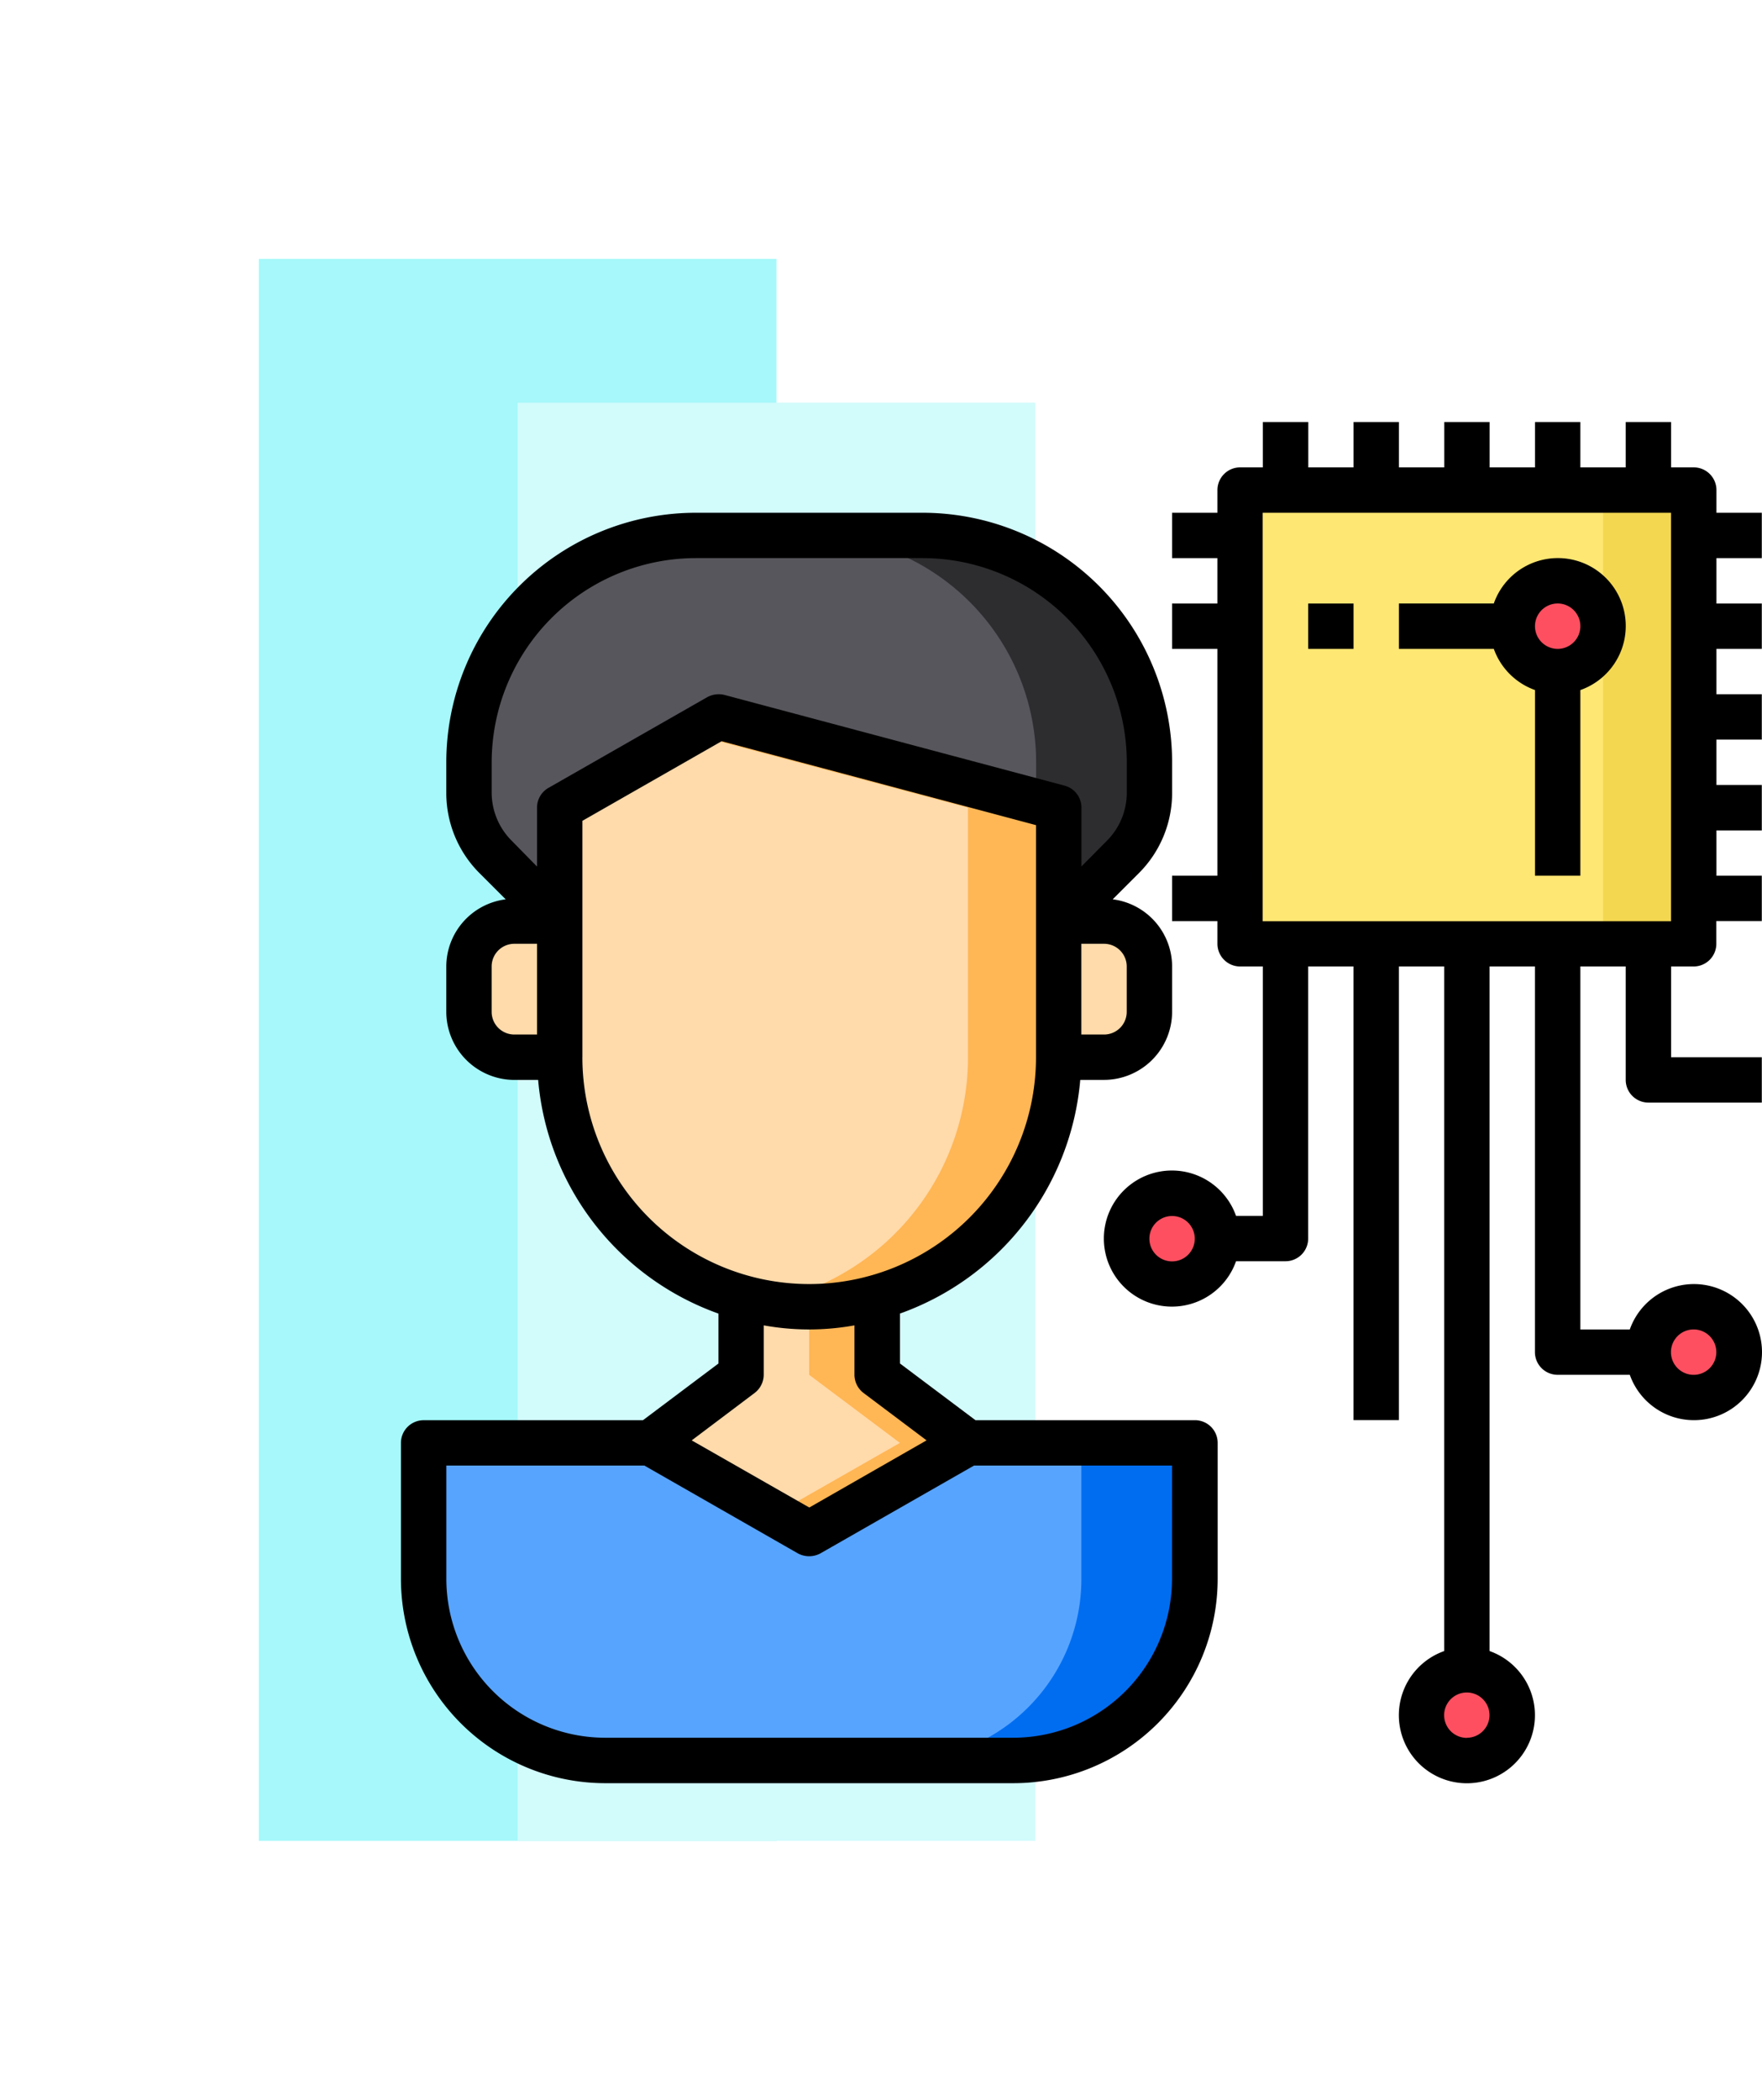 <svg xmlns="http://www.w3.org/2000/svg" xmlns:xlink="http://www.w3.org/1999/xlink" width="61.27" height="73" viewBox="0 0 61.27 73">
  <defs>
    <filter id="Rectángulo_401320" x="0" y="0" width="36" height="73" filterUnits="userSpaceOnUse">
      <feOffset dy="3" input="SourceAlpha"/>
      <feGaussianBlur stdDeviation="3" result="blur"/>
      <feFlood flood-opacity="0.161"/>
      <feComposite operator="in" in2="blur"/>
      <feComposite in="SourceGraphic"/>
    </filter>
    <filter id="Rectángulo_401321" x="9" y="5" width="36" height="68" filterUnits="userSpaceOnUse">
      <feOffset dy="3" input="SourceAlpha"/>
      <feGaussianBlur stdDeviation="3" result="blur-2"/>
      <feFlood flood-opacity="0.161"/>
      <feComposite operator="in" in2="blur-2"/>
      <feComposite in="SourceGraphic"/>
    </filter>
  </defs>
  <g id="Grupo_1108319" data-name="Grupo 1108319" transform="translate(-181.73 -2027)">
    <g transform="matrix(1, 0, 0, 1, 181.73, 2027)" filter="url(#Rectángulo_401320)">
      <rect id="Rectángulo_401320-2" data-name="Rectángulo 401320" width="18" height="55" transform="translate(9 6)" fill="#a6f8fa"/>
    </g>
    <g transform="matrix(1, 0, 0, 1, 181.73, 2027)" filter="url(#Rectángulo_401321)">
      <rect id="Rectángulo_401321-2" data-name="Rectángulo 401321" width="18" height="50" transform="translate(18 11)" fill="#d2fbfc"/>
    </g>
    <g id="artificial_intelligence" data-name="artificial intelligence" transform="translate(193.672 2039.672)">
      <path id="Trazado_896968" data-name="Trazado 896968" d="M39,5H54.774V20.774H39Z" transform="translate(-7.818 -0.634)" fill="#ffe773"/>
      <path id="Trazado_896969" data-name="Trazado 896969" d="M55,5h3.155V20.774H55Z" transform="translate(-11.199 -0.634)" fill="#f3d750"/>
      <g id="Grupo_1107639" data-name="Grupo 1107639" transform="translate(27.356 7.069)">
        <circle id="Elipse_11530" data-name="Elipse 11530" cx="1.585" cy="1.585" r="1.585" transform="translate(17.961 25.356)" fill="#fe4f60"/>
        <circle id="Elipse_11531" data-name="Elipse 11531" cx="1.585" cy="1.585" r="1.585" transform="translate(13.735 0)" fill="#fe4f60"/>
        <circle id="Elipse_11532" data-name="Elipse 11532" cx="1.585" cy="1.585" r="1.585" transform="translate(10.565 38.034)" fill="#fe4f60"/>
        <circle id="Elipse_11533" data-name="Elipse 11533" cx="1.585" cy="1.585" r="1.585" transform="translate(0 22.187)" fill="#fe4f60"/>
      </g>
      <path id="Trazado_896970" data-name="Trazado 896970" d="M29.816,47v4.732a6.31,6.31,0,0,1-6.31,6.31H9.31A6.31,6.31,0,0,1,3,51.732V47h7.887l5.521,3.155L21.929,47Z" transform="translate(-0.211 -9.509)" fill="#57a4ff"/>
      <path id="Trazado_896971" data-name="Trazado 896971" d="M34.253,47v4.732a6.31,6.31,0,0,1-6.31,6.31H24a6.31,6.31,0,0,0,6.31-6.31V47Z" transform="translate(-4.649 -9.509)" fill="#006df0"/>
      <path id="Trazado_896972" data-name="Trazado 896972" d="M34.155,25.577v1.577a1.582,1.582,0,0,1-1.577,1.577H31V24h1.577a1.582,1.582,0,0,1,1.577,1.577Z" transform="translate(-6.128 -4.649)" fill="#ffdaaa"/>
      <path id="Trazado_896973" data-name="Trazado 896973" d="M28.661,14.887v1.057a3.155,3.155,0,0,1-.923,2.232l-2.232,2.232V16.464L13.676,13.31,8.155,16.464v3.943L5.923,18.176A3.155,3.155,0,0,1,5,15.944V14.887A7.887,7.887,0,0,1,12.887,7h7.887a7.887,7.887,0,0,1,7.887,7.887Z" transform="translate(-0.634 -1.057)" fill="#57565c"/>
      <path id="Trazado_896974" data-name="Trazado 896974" d="M31.83,14.887v1.057a3.155,3.155,0,0,1-.923,2.232l-2.232,2.232V16.464l-.8-.213c.008-.1.016-.205.016-.308V14.887A7.887,7.887,0,0,0,20,7h3.943a7.887,7.887,0,0,1,7.887,7.887Z" transform="translate(-3.804 -1.057)" fill="#2d2d30"/>
      <path id="Trazado_896975" data-name="Trazado 896975" d="M26.351,18.155V26.83A8.676,8.676,0,0,1,9,26.83V18.155L14.521,15Z" transform="translate(-1.479 -2.747)" fill="#ffdaaa"/>
      <path id="Trazado_896976" data-name="Trazado 896976" d="M27.562,18.155V26.83a8.664,8.664,0,0,1-6.31,8.344,8.367,8.367,0,0,1-2.366.331,8.045,8.045,0,0,1-1.577-.15,5.442,5.442,0,0,0,.789-.181,8.664,8.664,0,0,0,6.31-8.344V18.155L14.73,15.576l1-.576Z" transform="translate(-2.69 -2.747)" fill="#ffb655"/>
      <path id="Trazado_896977" data-name="Trazado 896977" d="M24.042,45.643,18.521,48.8,13,45.643l3.155-2.366v-2.7a8.616,8.616,0,0,0,4.732,0v2.7Z" transform="translate(-2.324 -8.152)" fill="#ffdaaa"/>
      <path id="Trazado_896978" data-name="Trazado 896978" d="M25.2,45.643,19.683,48.8,18.5,48.12l4.338-2.476-3.155-2.366V40.911a8.367,8.367,0,0,0,2.366-.331v2.7Z" transform="translate(-3.487 -8.152)" fill="#ffb655"/>
      <path id="Trazado_896979" data-name="Trazado 896979" d="M8.155,24v4.732H6.577A1.582,1.582,0,0,1,5,27.155V25.577A1.582,1.582,0,0,1,6.577,24Z" transform="translate(-0.634 -4.649)" fill="#ffdaaa"/>
      <path id="Trazado_896980" data-name="Trazado 896980" d="M29.6,37.548H21.978l-2.626-1.972V33.841a9.49,9.49,0,0,0,6.27-8.124h.828a2.373,2.373,0,0,0,2.366-2.366V21.774a2.36,2.36,0,0,0-2.066-2.335l.915-.915a3.939,3.939,0,0,0,1.151-2.792V14.676A8.681,8.681,0,0,0,20.14,6H12.253a8.681,8.681,0,0,0-8.676,8.676v1.057a3.939,3.939,0,0,0,1.151,2.792l.915.915a2.36,2.36,0,0,0-2.066,2.335v1.577a2.373,2.373,0,0,0,2.366,2.366h.828a9.49,9.49,0,0,0,6.27,8.124v1.735l-2.626,1.972H2.789A.789.789,0,0,0,2,38.336v4.732a7.109,7.109,0,0,0,7.1,7.1h14.2a7.109,7.109,0,0,0,7.1-7.1V38.336A.789.789,0,0,0,29.6,37.548ZM27.238,21.774v1.577a.789.789,0,0,1-.789.789h-.789V20.985h.789A.789.789,0,0,1,27.238,21.774ZM6.732,24.14H5.943a.789.789,0,0,1-.789-.789V21.774a.789.789,0,0,1,.789-.789h.789Zm0-7.887V18.3L5.849,17.4a2.366,2.366,0,0,1-.694-1.672V14.676a7.109,7.109,0,0,1,7.1-7.1H20.14a7.109,7.109,0,0,1,7.1,7.1v1.057a2.366,2.366,0,0,1-.694,1.672l-.883.891V16.253a.789.789,0,0,0-.584-.765l-11.83-3.155a.832.832,0,0,0-.6.079L7.126,15.567a.789.789,0,0,0-.394.686ZM8.31,24.929V16.71l4.843-2.768L24.083,16.86v8.068a7.887,7.887,0,0,1-15.774,0ZM14.3,36.6a.8.8,0,0,0,.315-.631V34.251a8.833,8.833,0,0,0,3.155,0V35.97a.8.8,0,0,0,.315.631l2.193,1.648L16.2,40.584,12.111,38.25Zm14.512,6.467a5.527,5.527,0,0,1-5.521,5.521H9.1a5.527,5.527,0,0,1-5.521-5.521V39.125h6.885L15.8,42.177a.823.823,0,0,0,.789,0l5.339-3.052h6.885Z" transform="translate(0 -0.845)"/>
      <path id="Trazado_896981" data-name="Trazado 896981" d="M55.87,6.732V5.155H54.293V4.366a.789.789,0,0,0-.789-.789h-.789V2H51.138V3.577H49.561V2H47.983V3.577H46.406V2H44.829V3.577H43.251V2H41.674V3.577H40.1V2H38.519V3.577H37.73a.789.789,0,0,0-.789.789v.789H35.364V6.732h1.577V8.31H35.364V9.887h1.577v7.887H35.364v1.577h1.577v.789a.789.789,0,0,0,.789.789h.789V29.6h-.931a2.366,2.366,0,1,0,0,1.577h1.719a.789.789,0,0,0,.789-.789V20.929h1.577V36.7h1.577V20.929h1.577v23.8a2.366,2.366,0,1,0,1.577,0v-23.8h1.577V34.336a.789.789,0,0,0,.789.789H51.28a2.366,2.366,0,1,0,0-1.577H49.561V20.929h1.577v3.943a.789.789,0,0,0,.789.789H55.87V24.083H52.716V20.929H53.5a.789.789,0,0,0,.789-.789v-.789H55.87V17.774H54.293V16.2H55.87V14.619H54.293V13.042H55.87V11.464H54.293V9.887H55.87V8.31H54.293V6.732ZM35.364,31.182a.789.789,0,1,1,.789-.789A.789.789,0,0,1,35.364,31.182ZM53.5,33.548a.789.789,0,1,1-.789.789A.789.789,0,0,1,53.5,33.548Zm-7.887,14.2a.789.789,0,1,1,.789-.789A.789.789,0,0,1,45.617,47.744Zm7.1-28.393h-14.2V5.155h14.2Z" transform="translate(-6.549)"/>
      <path id="Trazado_896982" data-name="Trazado 896982" d="M50.732,12.587v6.455H52.31V12.587a2.361,2.361,0,1,0-3.01-3.01H46v1.577h3.3a2.366,2.366,0,0,0,1.432,1.432Zm.789-3.01a.789.789,0,1,1-.789.789A.789.789,0,0,1,51.521,9.577Z" transform="translate(-9.298 -1.268)"/>
      <path id="Trazado_896983" data-name="Trazado 896983" d="M42,10h1.577v1.577H42Z" transform="translate(-8.452 -1.69)"/>
    </g>
  </g>
</svg>
